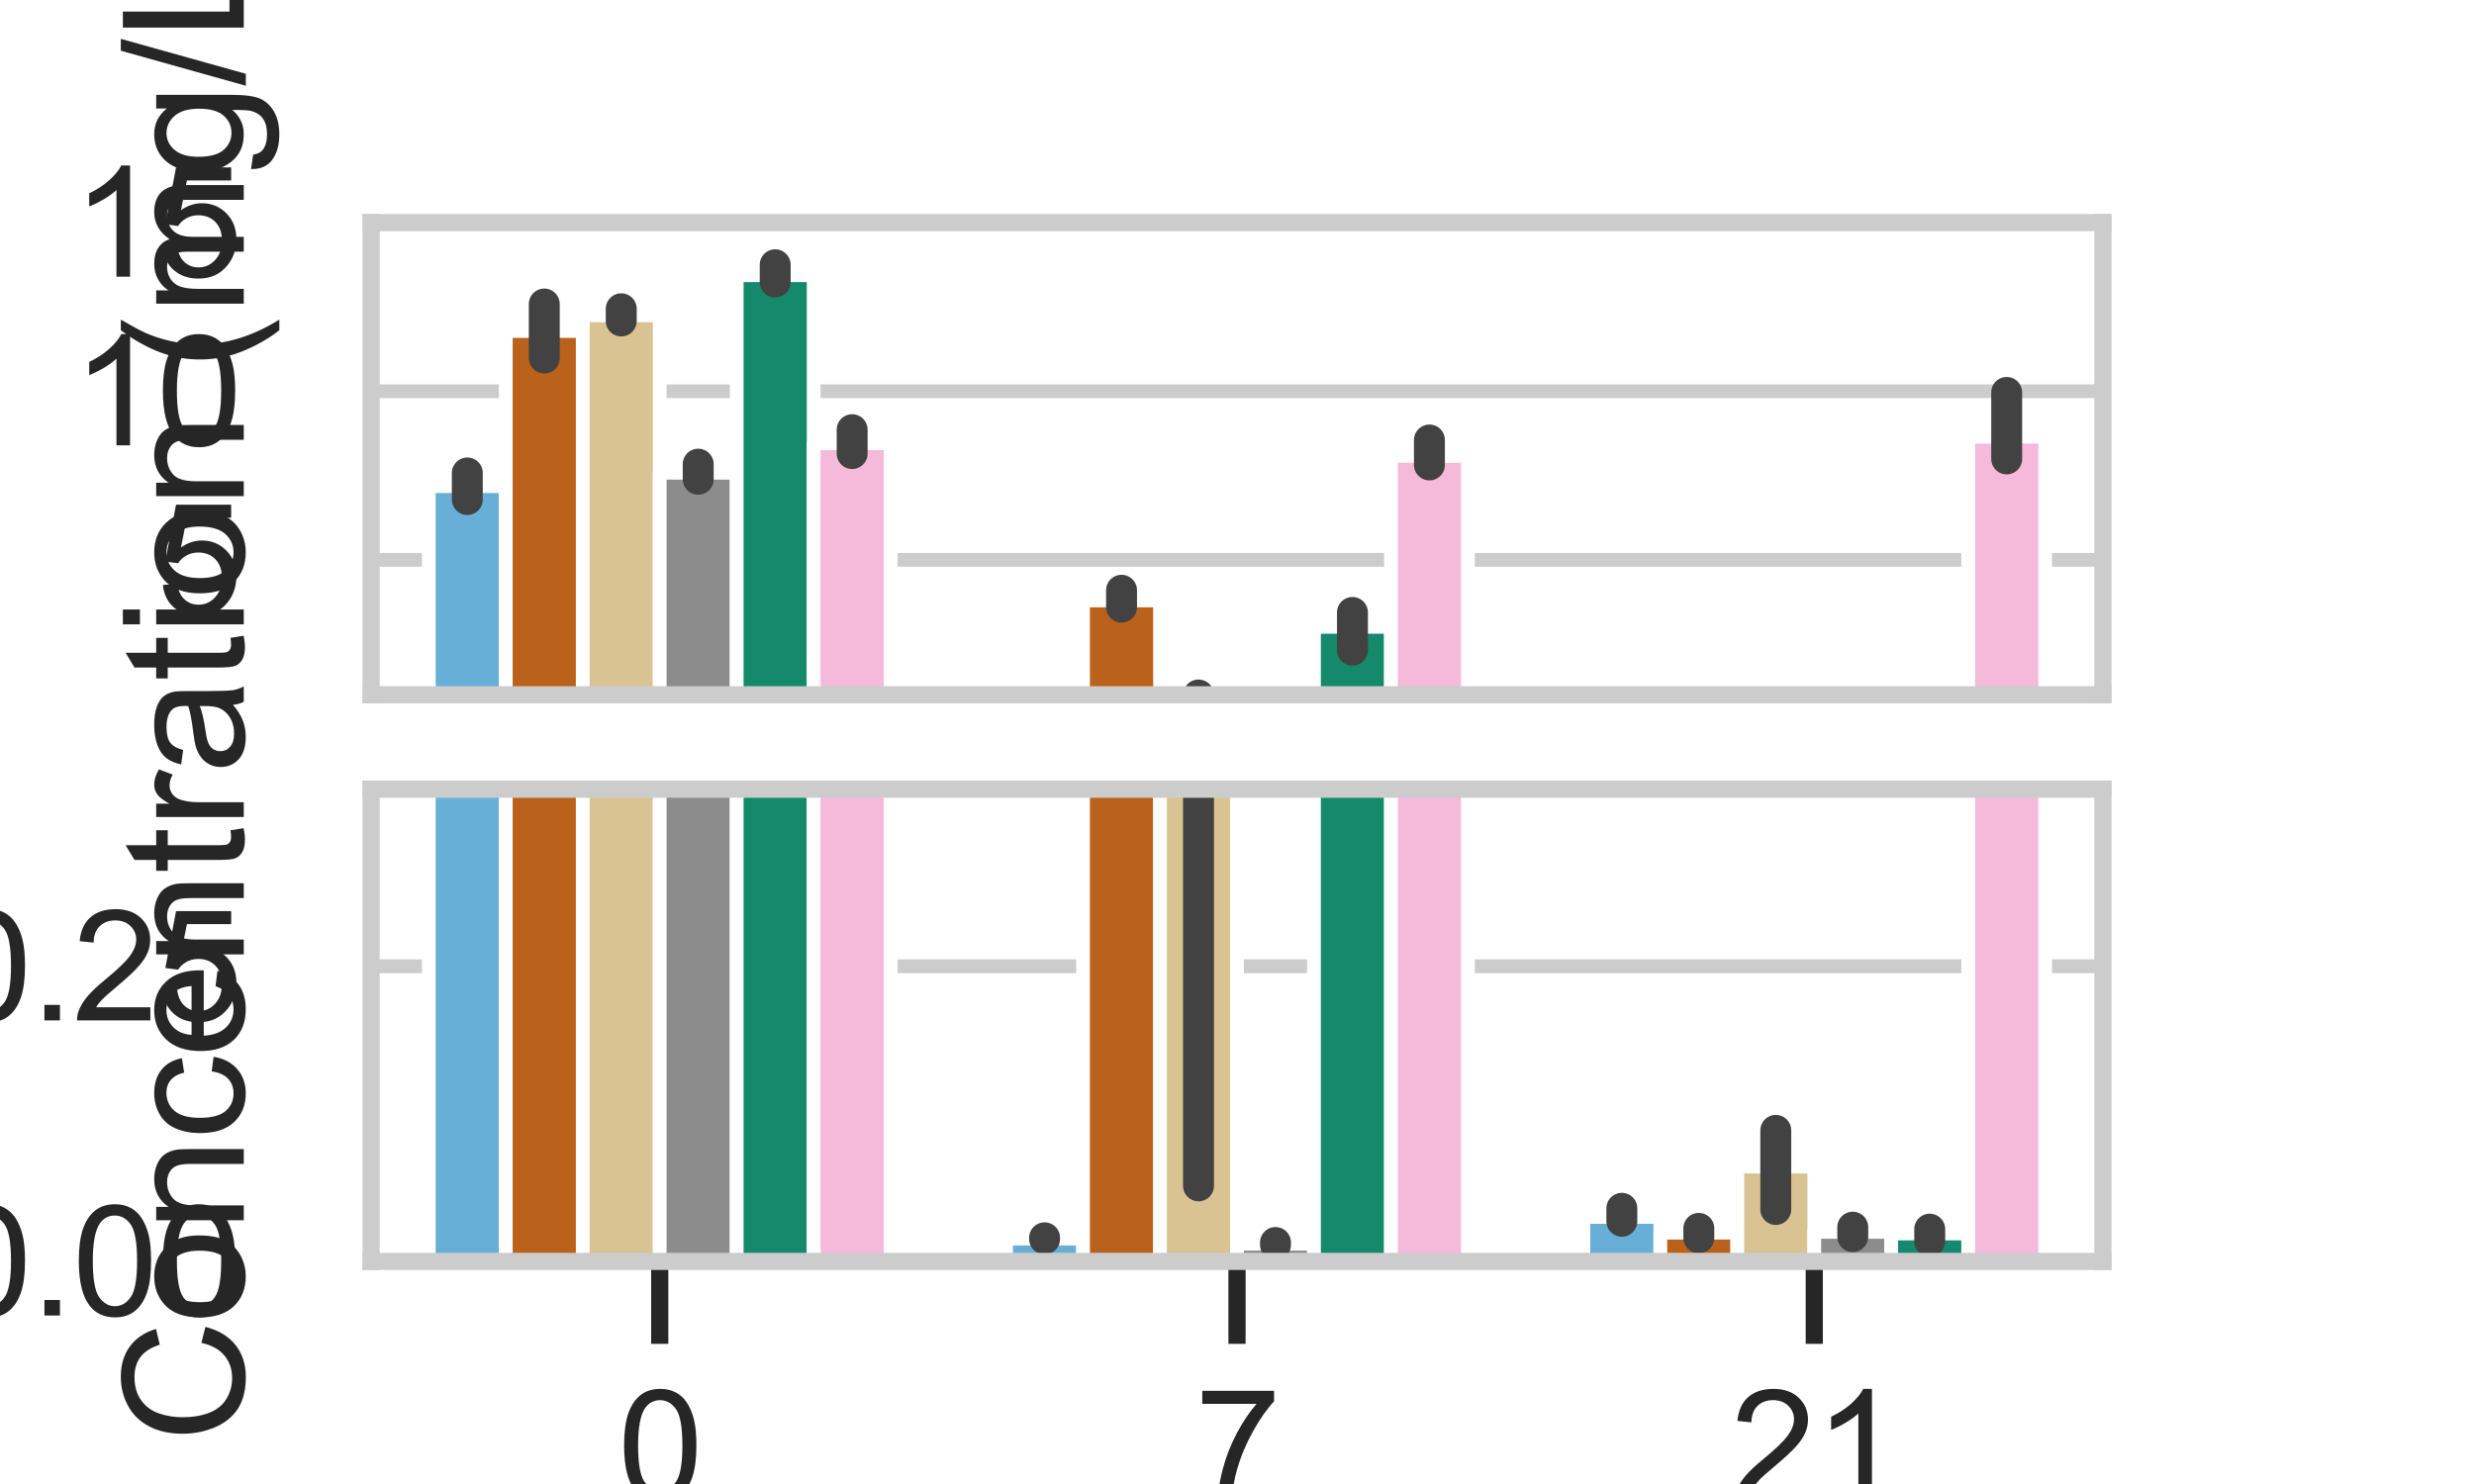 <?xml version="1.0" encoding="utf-8" standalone="no"?>
<!DOCTYPE svg PUBLIC "-//W3C//DTD SVG 1.1//EN"
  "http://www.w3.org/Graphics/SVG/1.1/DTD/svg11.dtd">
<svg xmlns:xlink="http://www.w3.org/1999/xlink" width="180pt" height="108pt" viewBox="0 0 180 108" xmlns="http://www.w3.org/2000/svg" version="1.1">
 <defs>
  <style type="text/css">*{stroke-linejoin: round; stroke-linecap: butt}</style>
 </defs>
 <g id="figure_1">
  <g id="patch_1">
   <path d="M 0 108 
L 180 108 
L 180 0 
L 0 0 
z
" style="fill: #ffffff"/>
  </g>
  <g id="axes_1">
   <g id="patch_2">
    <path d="M 27 50.564 
L 153 50.564 
L 153 16.2 
L 27 16.2 
z
" style="fill: #ffffff"/>
   </g>
   <g id="matplotlib.axis_1">
    <g id="ytick_1">
     <g id="line2d_1">
      <path d="M 27 40.745 
L 153 40.745 
" clip-path="url(#pc196bc2be6)" style="fill: none; stroke: #cccccc; stroke-linecap: round"/>
     </g>
     <g id="text_1">
      <!-- 5 -->
      <g style="fill: #262626" transform="translate(11.383 44.682) scale(0.11 -0.11)">
       <defs>
        <path id="ArialMT-35" d="M 266 1200 
L 856 1250 
Q 922 819 1161 601 
Q 1400 384 1738 384 
Q 2144 384 2425 690 
Q 2706 997 2706 1503 
Q 2706 1984 2436 2262 
Q 2166 2541 1728 2541 
Q 1456 2541 1237 2417 
Q 1019 2294 894 2097 
L 366 2166 
L 809 4519 
L 3088 4519 
L 3088 3981 
L 1259 3981 
L 1013 2750 
Q 1425 3038 1878 3038 
Q 2478 3038 2890 2622 
Q 3303 2206 3303 1553 
Q 3303 931 2941 478 
Q 2500 -78 1738 -78 
Q 1113 -78 717 272 
Q 322 622 266 1200 
z
" transform="scale(0.016)"/>
       </defs>
       <use xlink:href="#ArialMT-35"/>
      </g>
     </g>
    </g>
    <g id="ytick_2">
     <g id="line2d_2">
      <path d="M 27 28.473 
L 153 28.473 
" clip-path="url(#pc196bc2be6)" style="fill: none; stroke: #cccccc; stroke-linecap: round"/>
     </g>
     <g id="text_2">
      <!-- 10 -->
      <g style="fill: #262626" transform="translate(5.266 32.41) scale(0.11 -0.11)">
       <defs>
        <path id="ArialMT-31" d="M 2384 0 
L 1822 0 
L 1822 3584 
Q 1619 3391 1289 3197 
Q 959 3003 697 2906 
L 697 3450 
Q 1169 3672 1522 3987 
Q 1875 4303 2022 4600 
L 2384 4600 
L 2384 0 
z
" transform="scale(0.016)"/>
        <path id="ArialMT-30" d="M 266 2259 
Q 266 3072 433 3567 
Q 600 4063 929 4331 
Q 1259 4600 1759 4600 
Q 2128 4600 2406 4451 
Q 2684 4303 2865 4023 
Q 3047 3744 3150 3342 
Q 3253 2941 3253 2259 
Q 3253 1453 3087 958 
Q 2922 463 2592 192 
Q 2263 -78 1759 -78 
Q 1097 -78 719 397 
Q 266 969 266 2259 
z
M 844 2259 
Q 844 1131 1108 757 
Q 1372 384 1759 384 
Q 2147 384 2411 759 
Q 2675 1134 2675 2259 
Q 2675 3391 2411 3762 
Q 2147 4134 1753 4134 
Q 1366 4134 1134 3806 
Q 844 3388 844 2259 
z
" transform="scale(0.016)"/>
       </defs>
       <use xlink:href="#ArialMT-31"/>
       <use xlink:href="#ArialMT-30" transform="translate(55.615 0)"/>
      </g>
     </g>
    </g>
    <g id="ytick_3">
     <g id="line2d_3">
      <path d="M 27 16.2 
L 153 16.2 
" clip-path="url(#pc196bc2be6)" style="fill: none; stroke: #cccccc; stroke-linecap: round"/>
     </g>
     <g id="text_3">
      <!-- 15 -->
      <g style="fill: #262626" transform="translate(5.266 20.137) scale(0.11 -0.11)">
       <use xlink:href="#ArialMT-31"/>
       <use xlink:href="#ArialMT-35" transform="translate(55.615 0)"/>
      </g>
     </g>
    </g>
   </g>
   <g id="patch_3">
    <path d="M 31.2 53.018 
L 36.8 53.018 
L 36.8 35.38 
L 31.2 35.38 
z
" clip-path="url(#pc196bc2be6)" style="fill: #68afd7; stroke: #ffffff; stroke-linejoin: miter"/>
   </g>
   <g id="patch_4">
    <path d="M 73.2 53.018 
L 78.8 53.018 
L 78.8 52.971 
L 73.2 52.971 
z
" clip-path="url(#pc196bc2be6)" style="fill: #68afd7; stroke: #ffffff; stroke-linejoin: miter"/>
   </g>
   <g id="patch_5">
    <path d="M 115.2 53.018 
L 120.8 53.018 
L 120.8 52.926 
L 115.2 52.926 
z
" clip-path="url(#pc196bc2be6)" style="fill: #68afd7; stroke: #ffffff; stroke-linejoin: miter"/>
   </g>
   <g id="patch_6">
    <path d="M 36.8 53.018 
L 42.4 53.018 
L 42.4 24.091 
L 36.8 24.091 
z
" clip-path="url(#pc196bc2be6)" style="fill: #ba611b; stroke: #ffffff; stroke-linejoin: miter"/>
   </g>
   <g id="patch_7">
    <path d="M 78.8 53.018 
L 84.4 53.018 
L 84.4 43.7 
L 78.8 43.7 
z
" clip-path="url(#pc196bc2be6)" style="fill: #ba611b; stroke: #ffffff; stroke-linejoin: miter"/>
   </g>
   <g id="patch_8">
    <path d="M 120.8 53.018 
L 126.4 53.018 
L 126.4 52.958 
L 120.8 52.958 
z
" clip-path="url(#pc196bc2be6)" style="fill: #ba611b; stroke: #ffffff; stroke-linejoin: miter"/>
   </g>
   <g id="patch_9">
    <path d="M 42.4 53.018 
L 48 53.018 
L 48 22.947 
L 42.4 22.947 
z
" clip-path="url(#pc196bc2be6)" style="fill: #d9c393; stroke: #ffffff; stroke-linejoin: miter"/>
   </g>
   <g id="patch_10">
    <path d="M 84.4 53.018 
L 90 53.018 
L 90 52.029 
L 84.4 52.029 
z
" clip-path="url(#pc196bc2be6)" style="fill: #d9c393; stroke: #ffffff; stroke-linejoin: miter"/>
   </g>
   <g id="patch_11">
    <path d="M 126.4 53.018 
L 132 53.018 
L 132 52.821 
L 126.4 52.821 
z
" clip-path="url(#pc196bc2be6)" style="fill: #d9c393; stroke: #ffffff; stroke-linejoin: miter"/>
   </g>
   <g id="patch_12">
    <path d="M 48 53.018 
L 53.6 53.018 
L 53.6 34.407 
L 48 34.407 
z
" clip-path="url(#pc196bc2be6)" style="fill: #8c8c8c; stroke: #ffffff; stroke-linejoin: miter"/>
   </g>
   <g id="patch_13">
    <path d="M 90 53.018 
L 95.6 53.018 
L 95.6 52.981 
L 90 52.981 
z
" clip-path="url(#pc196bc2be6)" style="fill: #8c8c8c; stroke: #ffffff; stroke-linejoin: miter"/>
   </g>
   <g id="patch_14">
    <path d="M 132 53.018 
L 137.6 53.018 
L 137.6 52.957 
L 132 52.957 
z
" clip-path="url(#pc196bc2be6)" style="fill: #8c8c8c; stroke: #ffffff; stroke-linejoin: miter"/>
   </g>
   <g id="patch_15">
    <path d="M 53.6 53.018 
L 59.2 53.018 
L 59.2 20.031 
L 53.6 20.031 
z
" clip-path="url(#pc196bc2be6)" style="fill: #148a6a; stroke: #ffffff; stroke-linejoin: miter"/>
   </g>
   <g id="patch_16">
    <path d="M 95.6 53.018 
L 101.2 53.018 
L 101.2 45.617 
L 95.6 45.617 
z
" clip-path="url(#pc196bc2be6)" style="fill: #148a6a; stroke: #ffffff; stroke-linejoin: miter"/>
   </g>
   <g id="patch_17">
    <path d="M 137.6 53.018 
L 143.2 53.018 
L 143.2 52.96 
L 137.6 52.96 
z
" clip-path="url(#pc196bc2be6)" style="fill: #148a6a; stroke: #ffffff; stroke-linejoin: miter"/>
   </g>
   <g id="patch_18">
    <path d="M 59.2 53.018 
L 64.8 53.018 
L 64.8 32.261 
L 59.2 32.261 
z
" clip-path="url(#pc196bc2be6)" style="fill: #f5b9da; stroke: #ffffff; stroke-linejoin: miter"/>
   </g>
   <g id="patch_19">
    <path d="M 101.2 53.018 
L 106.8 53.018 
L 106.8 33.183 
L 101.2 33.183 
z
" clip-path="url(#pc196bc2be6)" style="fill: #f5b9da; stroke: #ffffff; stroke-linejoin: miter"/>
   </g>
   <g id="patch_20">
    <path d="M 143.2 53.018 
L 148.8 53.018 
L 148.8 31.783 
L 143.2 31.783 
z
" clip-path="url(#pc196bc2be6)" style="fill: #f5b9da; stroke: #ffffff; stroke-linejoin: miter"/>
   </g>
   <g id="patch_21">
    <path d="M 48 53.018 
L 48 53.018 
L 48 53.018 
L 48 53.018 
z
" clip-path="url(#pc196bc2be6)" style="fill: #68afd7; stroke: #ffffff; stroke-linejoin: miter"/>
   </g>
   <g id="patch_22">
    <path d="M 48 53.018 
L 48 53.018 
L 48 53.018 
L 48 53.018 
z
" clip-path="url(#pc196bc2be6)" style="fill: #ba611b; stroke: #ffffff; stroke-linejoin: miter"/>
   </g>
   <g id="patch_23">
    <path d="M 48 53.018 
L 48 53.018 
L 48 53.018 
L 48 53.018 
z
" clip-path="url(#pc196bc2be6)" style="fill: #d9c393; stroke: #ffffff; stroke-linejoin: miter"/>
   </g>
   <g id="patch_24">
    <path d="M 48 53.018 
L 48 53.018 
L 48 53.018 
L 48 53.018 
z
" clip-path="url(#pc196bc2be6)" style="fill: #8c8c8c; stroke: #ffffff; stroke-linejoin: miter"/>
   </g>
   <g id="patch_25">
    <path d="M 48 53.018 
L 48 53.018 
L 48 53.018 
L 48 53.018 
z
" clip-path="url(#pc196bc2be6)" style="fill: #148a6a; stroke: #ffffff; stroke-linejoin: miter"/>
   </g>
   <g id="patch_26">
    <path d="M 48 53.018 
L 48 53.018 
L 48 53.018 
L 48 53.018 
z
" clip-path="url(#pc196bc2be6)" style="fill: #f5b9da; stroke: #ffffff; stroke-linejoin: miter"/>
   </g>
   <g id="line2d_4">
    <path d="M 34 36.354 
L 34 34.42 
" clip-path="url(#pc196bc2be6)" style="fill: none; stroke: #424242; stroke-width: 2.25; stroke-linecap: round"/>
   </g>
   <g id="line2d_5">
    <path d="M 76 52.972 
L 76 52.969 
" clip-path="url(#pc196bc2be6)" style="fill: none; stroke: #424242; stroke-width: 2.25; stroke-linecap: round"/>
   </g>
   <g id="line2d_6">
    <path d="M 118 52.935 
L 118 52.908 
" clip-path="url(#pc196bc2be6)" style="fill: none; stroke: #424242; stroke-width: 2.25; stroke-linecap: round"/>
   </g>
   <g id="line2d_7">
    <path d="M 39.6 26.055 
L 39.6 22.125 
" clip-path="url(#pc196bc2be6)" style="fill: none; stroke: #424242; stroke-width: 2.25; stroke-linecap: round"/>
   </g>
   <g id="line2d_8">
    <path d="M 81.6 44.187 
L 81.6 42.955 
" clip-path="url(#pc196bc2be6)" style="fill: none; stroke: #424242; stroke-width: 2.25; stroke-linecap: round"/>
   </g>
   <g id="line2d_9">
    <path d="M 123.6 52.969 
L 123.6 52.949 
" clip-path="url(#pc196bc2be6)" style="fill: none; stroke: #424242; stroke-width: 2.25; stroke-linecap: round"/>
   </g>
   <g id="line2d_10">
    <path d="M 45.2 23.36 
L 45.2 22.471 
" clip-path="url(#pc196bc2be6)" style="fill: none; stroke: #424242; stroke-width: 2.25; stroke-linecap: round"/>
   </g>
   <g id="line2d_11">
    <path d="M 87.2 52.861 
L 87.2 50.578 
" clip-path="url(#pc196bc2be6)" style="fill: none; stroke: #424242; stroke-width: 2.25; stroke-linecap: round"/>
   </g>
   <g id="line2d_12">
    <path d="M 129.2 52.91 
L 129.2 52.746 
" clip-path="url(#pc196bc2be6)" style="fill: none; stroke: #424242; stroke-width: 2.25; stroke-linecap: round"/>
   </g>
   <g id="line2d_13">
    <path d="M 50.8 34.877 
L 50.8 33.779 
" clip-path="url(#pc196bc2be6)" style="fill: none; stroke: #424242; stroke-width: 2.25; stroke-linecap: round"/>
   </g>
   <g id="line2d_14">
    <path d="M 92.8 52.984 
L 92.8 52.979 
" clip-path="url(#pc196bc2be6)" style="fill: none; stroke: #424242; stroke-width: 2.25; stroke-linecap: round"/>
   </g>
   <g id="line2d_15">
    <path d="M 134.8 52.967 
L 134.8 52.947 
" clip-path="url(#pc196bc2be6)" style="fill: none; stroke: #424242; stroke-width: 2.25; stroke-linecap: round"/>
   </g>
   <g id="line2d_16">
    <path d="M 56.4 20.527 
L 56.4 19.268 
" clip-path="url(#pc196bc2be6)" style="fill: none; stroke: #424242; stroke-width: 2.25; stroke-linecap: round"/>
   </g>
   <g id="line2d_17">
    <path d="M 98.4 47.314 
L 98.4 44.572 
" clip-path="url(#pc196bc2be6)" style="fill: none; stroke: #424242; stroke-width: 2.25; stroke-linecap: round"/>
   </g>
   <g id="line2d_18">
    <path d="M 140.4 52.976 
L 140.4 52.949 
" clip-path="url(#pc196bc2be6)" style="fill: none; stroke: #424242; stroke-width: 2.25; stroke-linecap: round"/>
   </g>
   <g id="line2d_19">
    <path d="M 62 33.009 
L 62 31.271 
" clip-path="url(#pc196bc2be6)" style="fill: none; stroke: #424242; stroke-width: 2.25; stroke-linecap: round"/>
   </g>
   <g id="line2d_20">
    <path d="M 104 33.836 
L 104 32.022 
" clip-path="url(#pc196bc2be6)" style="fill: none; stroke: #424242; stroke-width: 2.25; stroke-linecap: round"/>
   </g>
   <g id="line2d_21">
    <path d="M 146 33.399 
L 146 28.559 
" clip-path="url(#pc196bc2be6)" style="fill: none; stroke: #424242; stroke-width: 2.25; stroke-linecap: round"/>
   </g>
   <g id="patch_27">
    <path d="M 27 50.564 
L 27 16.2 
" style="fill: none; stroke: #cccccc; stroke-width: 1.25; stroke-linejoin: miter; stroke-linecap: square"/>
   </g>
   <g id="patch_28">
    <path d="M 153 50.564 
L 153 16.2 
" style="fill: none; stroke: #cccccc; stroke-width: 1.25; stroke-linejoin: miter; stroke-linecap: square"/>
   </g>
   <g id="patch_29">
    <path d="M 27 50.564 
L 153 50.564 
" style="fill: none; stroke: #cccccc; stroke-width: 1.25; stroke-linejoin: miter; stroke-linecap: square"/>
   </g>
   <g id="patch_30">
    <path d="M 27 16.2 
L 153 16.2 
" style="fill: none; stroke: #cccccc; stroke-width: 1.25; stroke-linejoin: miter; stroke-linecap: square"/>
   </g>
  </g>
  <g id="axes_2">
   <g id="patch_31">
    <path d="M 27 91.8 
L 153 91.8 
L 153 57.436 
L 27 57.436 
z
" style="fill: #ffffff"/>
   </g>
   <g id="matplotlib.axis_2">
    <g id="xtick_1">
     <g id="line2d_22">
      <defs>
       <path id="mb6ae38d791" d="M 0 0 
L 0 6 
" style="stroke: #262626; stroke-width: 1.25"/>
      </defs>
      <g>
       <use xlink:href="#mb6ae38d791" x="48" y="91.8" style="fill: #262626; stroke: #262626; stroke-width: 1.25"/>
      </g>
     </g>
     <g id="text_4">
      <!-- 0 -->
      <g style="fill: #262626" transform="translate(44.941 109.174) scale(0.11 -0.11)">
       <use xlink:href="#ArialMT-30"/>
      </g>
     </g>
    </g>
    <g id="xtick_2">
     <g id="line2d_23">
      <g>
       <use xlink:href="#mb6ae38d791" x="90" y="91.8" style="fill: #262626; stroke: #262626; stroke-width: 1.25"/>
      </g>
     </g>
     <g id="text_5">
      <!-- 7 -->
      <g style="fill: #262626" transform="translate(86.941 109.174) scale(0.11 -0.11)">
       <defs>
        <path id="ArialMT-37" d="M 303 3981 
L 303 4522 
L 3269 4522 
L 3269 4084 
Q 2831 3619 2401 2847 
Q 1972 2075 1738 1259 
Q 1569 684 1522 0 
L 944 0 
Q 953 541 1156 1306 
Q 1359 2072 1739 2783 
Q 2119 3494 2547 3981 
L 303 3981 
z
" transform="scale(0.016)"/>
       </defs>
       <use xlink:href="#ArialMT-37"/>
      </g>
     </g>
    </g>
    <g id="xtick_3">
     <g id="line2d_24">
      <g>
       <use xlink:href="#mb6ae38d791" x="132" y="91.8" style="fill: #262626; stroke: #262626; stroke-width: 1.25"/>
      </g>
     </g>
     <g id="text_6">
      <!-- 21 -->
      <g style="fill: #262626" transform="translate(125.883 109.174) scale(0.11 -0.11)">
       <defs>
        <path id="ArialMT-32" d="M 3222 541 
L 3222 0 
L 194 0 
Q 188 203 259 391 
Q 375 700 629 1000 
Q 884 1300 1366 1694 
Q 2113 2306 2375 2664 
Q 2638 3022 2638 3341 
Q 2638 3675 2398 3904 
Q 2159 4134 1775 4134 
Q 1369 4134 1125 3890 
Q 881 3647 878 3216 
L 300 3275 
Q 359 3922 746 4261 
Q 1134 4600 1788 4600 
Q 2447 4600 2831 4234 
Q 3216 3869 3216 3328 
Q 3216 3053 3103 2787 
Q 2991 2522 2730 2228 
Q 2469 1934 1863 1422 
Q 1356 997 1212 845 
Q 1069 694 975 541 
L 3222 541 
z
" transform="scale(0.016)"/>
       </defs>
       <use xlink:href="#ArialMT-32"/>
       <use xlink:href="#ArialMT-31" transform="translate(55.615 0)"/>
      </g>
     </g>
    </g>
    <g id="text_7">
     <!-- Day -->
     <g style="fill: #262626" transform="translate(79.33 123.949) scale(0.12 -0.12)">
      <defs>
       <path id="ArialMT-44" d="M 494 0 
L 494 4581 
L 2072 4581 
Q 2606 4581 2888 4516 
Q 3281 4425 3559 4188 
Q 3922 3881 4101 3404 
Q 4281 2928 4281 2316 
Q 4281 1794 4159 1391 
Q 4038 988 3847 723 
Q 3656 459 3429 307 
Q 3203 156 2883 78 
Q 2563 0 2147 0 
L 494 0 
z
M 1100 541 
L 2078 541 
Q 2531 541 2789 625 
Q 3047 709 3200 863 
Q 3416 1078 3536 1442 
Q 3656 1806 3656 2325 
Q 3656 3044 3420 3430 
Q 3184 3816 2847 3947 
Q 2603 4041 2063 4041 
L 1100 4041 
L 1100 541 
z
" transform="scale(0.016)"/>
       <path id="ArialMT-61" d="M 2588 409 
Q 2275 144 1986 34 
Q 1697 -75 1366 -75 
Q 819 -75 525 192 
Q 231 459 231 875 
Q 231 1119 342 1320 
Q 453 1522 633 1644 
Q 813 1766 1038 1828 
Q 1203 1872 1538 1913 
Q 2219 1994 2541 2106 
Q 2544 2222 2544 2253 
Q 2544 2597 2384 2738 
Q 2169 2928 1744 2928 
Q 1347 2928 1158 2789 
Q 969 2650 878 2297 
L 328 2372 
Q 403 2725 575 2942 
Q 747 3159 1072 3276 
Q 1397 3394 1825 3394 
Q 2250 3394 2515 3294 
Q 2781 3194 2906 3042 
Q 3031 2891 3081 2659 
Q 3109 2516 3109 2141 
L 3109 1391 
Q 3109 606 3145 398 
Q 3181 191 3288 0 
L 2700 0 
Q 2613 175 2588 409 
z
M 2541 1666 
Q 2234 1541 1622 1453 
Q 1275 1403 1131 1340 
Q 988 1278 909 1158 
Q 831 1038 831 891 
Q 831 666 1001 516 
Q 1172 366 1500 366 
Q 1825 366 2078 508 
Q 2331 650 2450 897 
Q 2541 1088 2541 1459 
L 2541 1666 
z
" transform="scale(0.016)"/>
       <path id="ArialMT-79" d="M 397 -1278 
L 334 -750 
Q 519 -800 656 -800 
Q 844 -800 956 -737 
Q 1069 -675 1141 -563 
Q 1194 -478 1313 -144 
Q 1328 -97 1363 -6 
L 103 3319 
L 709 3319 
L 1400 1397 
Q 1534 1031 1641 628 
Q 1738 1016 1872 1384 
L 2581 3319 
L 3144 3319 
L 1881 -56 
Q 1678 -603 1566 -809 
Q 1416 -1088 1222 -1217 
Q 1028 -1347 759 -1347 
Q 597 -1347 397 -1278 
z
" transform="scale(0.016)"/>
      </defs>
      <use xlink:href="#ArialMT-44"/>
      <use xlink:href="#ArialMT-61" transform="translate(72.217 0)"/>
      <use xlink:href="#ArialMT-79" transform="translate(127.832 0)"/>
     </g>
    </g>
   </g>
   <g id="matplotlib.axis_3">
    <g id="ytick_4">
     <g id="line2d_25">
      <path d="M 27 91.8 
L 153 91.8 
" clip-path="url(#p5f704c7195)" style="fill: none; stroke: #cccccc; stroke-linecap: round"/>
     </g>
     <g id="text_8">
      <!-- 0.00 -->
      <g style="fill: #262626" transform="translate(-3.907 95.737) scale(0.11 -0.11)">
       <defs>
        <path id="ArialMT-2e" d="M 581 0 
L 581 641 
L 1222 641 
L 1222 0 
L 581 0 
z
" transform="scale(0.016)"/>
       </defs>
       <use xlink:href="#ArialMT-30"/>
       <use xlink:href="#ArialMT-2e" transform="translate(55.615 0)"/>
       <use xlink:href="#ArialMT-30" transform="translate(83.398 0)"/>
       <use xlink:href="#ArialMT-30" transform="translate(139.014 0)"/>
      </g>
     </g>
    </g>
    <g id="ytick_5">
     <g id="line2d_26">
      <path d="M 27 70.323 
L 153 70.323 
" clip-path="url(#p5f704c7195)" style="fill: none; stroke: #cccccc; stroke-linecap: round"/>
     </g>
     <g id="text_9">
      <!-- 0.25 -->
      <g style="fill: #262626" transform="translate(-3.907 74.26) scale(0.11 -0.11)">
       <use xlink:href="#ArialMT-30"/>
       <use xlink:href="#ArialMT-2e" transform="translate(55.615 0)"/>
       <use xlink:href="#ArialMT-32" transform="translate(83.398 0)"/>
       <use xlink:href="#ArialMT-35" transform="translate(139.014 0)"/>
      </g>
     </g>
    </g>
   </g>
   <g id="patch_32">
    <path d="M 31.2 91.8 
L 36.8 91.8 
L 36.8 -525.543 
L 31.2 -525.543 
z
" clip-path="url(#p5f704c7195)" style="fill: #68afd7; stroke: #ffffff; stroke-linejoin: miter"/>
   </g>
   <g id="patch_33">
    <path d="M 73.2 91.8 
L 78.8 91.8 
L 78.8 90.139 
L 73.2 90.139 
z
" clip-path="url(#p5f704c7195)" style="fill: #68afd7; stroke: #ffffff; stroke-linejoin: miter"/>
   </g>
   <g id="patch_34">
    <path d="M 115.2 91.8 
L 120.8 91.8 
L 120.8 88.564 
L 115.2 88.564 
z
" clip-path="url(#p5f704c7195)" style="fill: #68afd7; stroke: #ffffff; stroke-linejoin: miter"/>
   </g>
   <g id="patch_35">
    <path d="M 36.8 91.8 
L 42.4 91.8 
L 42.4 -920.639 
L 36.8 -920.639 
z
" clip-path="url(#p5f704c7195)" style="fill: #ba611b; stroke: #ffffff; stroke-linejoin: miter"/>
   </g>
   <g id="patch_36">
    <path d="M 78.8 91.8 
L 84.4 91.8 
L 84.4 -234.34 
L 78.8 -234.34 
z
" clip-path="url(#p5f704c7195)" style="fill: #ba611b; stroke: #ffffff; stroke-linejoin: miter"/>
   </g>
   <g id="patch_37">
    <path d="M 120.8 91.8 
L 126.4 91.8 
L 126.4 89.71 
L 120.8 89.71 
z
" clip-path="url(#p5f704c7195)" style="fill: #ba611b; stroke: #ffffff; stroke-linejoin: miter"/>
   </g>
   <g id="patch_38">
    <path d="M 42.4 91.8 
L 48 91.8 
L 48 -960.701 
L 42.4 -960.701 
z
" clip-path="url(#p5f704c7195)" style="fill: #d9c393; stroke: #ffffff; stroke-linejoin: miter"/>
   </g>
   <g id="patch_39">
    <path d="M 84.4 91.8 
L 90 91.8 
L 90 57.179 
L 84.4 57.179 
z
" clip-path="url(#p5f704c7195)" style="fill: #d9c393; stroke: #ffffff; stroke-linejoin: miter"/>
   </g>
   <g id="patch_40">
    <path d="M 126.4 91.8 
L 132 91.8 
L 132 84.899 
L 126.4 84.899 
z
" clip-path="url(#p5f704c7195)" style="fill: #d9c393; stroke: #ffffff; stroke-linejoin: miter"/>
   </g>
   <g id="patch_41">
    <path d="M 48 91.8 
L 53.6 91.8 
L 53.6 -559.591 
L 48 -559.591 
z
" clip-path="url(#p5f704c7195)" style="fill: #8c8c8c; stroke: #ffffff; stroke-linejoin: miter"/>
   </g>
   <g id="patch_42">
    <path d="M 90 91.8 
L 95.6 91.8 
L 95.6 90.511 
L 90 90.511 
z
" clip-path="url(#p5f704c7195)" style="fill: #8c8c8c; stroke: #ffffff; stroke-linejoin: miter"/>
   </g>
   <g id="patch_43">
    <path d="M 132 91.8 
L 137.6 91.8 
L 137.6 89.652 
L 132 89.652 
z
" clip-path="url(#p5f704c7195)" style="fill: #8c8c8c; stroke: #ffffff; stroke-linejoin: miter"/>
   </g>
   <g id="patch_44">
    <path d="M 53.6 91.8 
L 59.2 91.8 
L 59.2 -1062.761 
L 53.6 -1062.761 
z
" clip-path="url(#p5f704c7195)" style="fill: #148a6a; stroke: #ffffff; stroke-linejoin: miter"/>
   </g>
   <g id="patch_45">
    <path d="M 95.6 91.8 
L 101.2 91.8 
L 101.2 -167.245 
L 95.6 -167.245 
z
" clip-path="url(#p5f704c7195)" style="fill: #148a6a; stroke: #ffffff; stroke-linejoin: miter"/>
   </g>
   <g id="patch_46">
    <path d="M 137.6 91.8 
L 143.2 91.8 
L 143.2 89.767 
L 137.6 89.767 
z
" clip-path="url(#p5f704c7195)" style="fill: #148a6a; stroke: #ffffff; stroke-linejoin: miter"/>
   </g>
   <g id="patch_47">
    <path d="M 59.2 91.8 
L 64.8 91.8 
L 64.8 -634.705 
L 59.2 -634.705 
z
" clip-path="url(#p5f704c7195)" style="fill: #f5b9da; stroke: #ffffff; stroke-linejoin: miter"/>
   </g>
   <g id="patch_48">
    <path d="M 101.2 91.8 
L 106.8 91.8 
L 106.8 -602.431 
L 101.2 -602.431 
z
" clip-path="url(#p5f704c7195)" style="fill: #f5b9da; stroke: #ffffff; stroke-linejoin: miter"/>
   </g>
   <g id="patch_49">
    <path d="M 143.2 91.8 
L 148.8 91.8 
L 148.8 -651.428 
L 143.2 -651.428 
z
" clip-path="url(#p5f704c7195)" style="fill: #f5b9da; stroke: #ffffff; stroke-linejoin: miter"/>
   </g>
   <g id="patch_50">
    <path d="M 48 91.8 
L 48 91.8 
L 48 91.8 
L 48 91.8 
z
" clip-path="url(#p5f704c7195)" style="fill: #68afd7; stroke: #ffffff; stroke-linejoin: miter"/>
   </g>
   <g id="patch_51">
    <path d="M 48 91.8 
L 48 91.8 
L 48 91.8 
L 48 91.8 
z
" clip-path="url(#p5f704c7195)" style="fill: #ba611b; stroke: #ffffff; stroke-linejoin: miter"/>
   </g>
   <g id="patch_52">
    <path d="M 48 91.8 
L 48 91.8 
L 48 91.8 
L 48 91.8 
z
" clip-path="url(#p5f704c7195)" style="fill: #d9c393; stroke: #ffffff; stroke-linejoin: miter"/>
   </g>
   <g id="patch_53">
    <path d="M 48 91.8 
L 48 91.8 
L 48 91.8 
L 48 91.8 
z
" clip-path="url(#p5f704c7195)" style="fill: #8c8c8c; stroke: #ffffff; stroke-linejoin: miter"/>
   </g>
   <g id="patch_54">
    <path d="M 48 91.8 
L 48 91.8 
L 48 91.8 
L 48 91.8 
z
" clip-path="url(#p5f704c7195)" style="fill: #148a6a; stroke: #ffffff; stroke-linejoin: miter"/>
   </g>
   <g id="patch_55">
    <path d="M 48 91.8 
L 48 91.8 
L 48 91.8 
L 48 91.8 
z
" clip-path="url(#p5f704c7195)" style="fill: #f5b9da; stroke: #ffffff; stroke-linejoin: miter"/>
   </g>
   <g id="line2d_27">
    <path clip-path="url(#p5f704c7195)" style="fill: none; stroke: #424242; stroke-width: 2.25; stroke-linecap: round"/>
   </g>
   <g id="line2d_28">
    <path d="M 76 90.168 
L 76 90.082 
" clip-path="url(#p5f704c7195)" style="fill: none; stroke: #424242; stroke-width: 2.25; stroke-linecap: round"/>
   </g>
   <g id="line2d_29">
    <path d="M 118 88.879 
L 118 87.934 
" clip-path="url(#p5f704c7195)" style="fill: none; stroke: #424242; stroke-width: 2.25; stroke-linecap: round"/>
   </g>
   <g id="line2d_30">
    <path clip-path="url(#p5f704c7195)" style="fill: none; stroke: #424242; stroke-width: 2.25; stroke-linecap: round"/>
   </g>
   <g id="line2d_31">
    <path clip-path="url(#p5f704c7195)" style="fill: none; stroke: #424242; stroke-width: 2.25; stroke-linecap: round"/>
   </g>
   <g id="line2d_32">
    <path d="M 123.6 90.082 
L 123.6 89.395 
" clip-path="url(#p5f704c7195)" style="fill: none; stroke: #424242; stroke-width: 2.25; stroke-linecap: round"/>
   </g>
   <g id="line2d_33">
    <path clip-path="url(#p5f704c7195)" style="fill: none; stroke: #424242; stroke-width: 2.25; stroke-linecap: round"/>
   </g>
   <g id="line2d_34">
    <path d="M 87.2 86.302 
L 87.2 6.406 
" clip-path="url(#p5f704c7195)" style="fill: none; stroke: #424242; stroke-width: 2.25; stroke-linecap: round"/>
   </g>
   <g id="line2d_35">
    <path d="M 129.2 88.02 
L 129.2 82.264 
" clip-path="url(#p5f704c7195)" style="fill: none; stroke: #424242; stroke-width: 2.25; stroke-linecap: round"/>
   </g>
   <g id="line2d_36">
    <path clip-path="url(#p5f704c7195)" style="fill: none; stroke: #424242; stroke-width: 2.25; stroke-linecap: round"/>
   </g>
   <g id="line2d_37">
    <path d="M 92.8 90.597 
L 92.8 90.425 
" clip-path="url(#p5f704c7195)" style="fill: none; stroke: #424242; stroke-width: 2.25; stroke-linecap: round"/>
   </g>
   <g id="line2d_38">
    <path d="M 134.8 89.996 
L 134.8 89.309 
" clip-path="url(#p5f704c7195)" style="fill: none; stroke: #424242; stroke-width: 2.25; stroke-linecap: round"/>
   </g>
   <g id="line2d_39">
    <path clip-path="url(#p5f704c7195)" style="fill: none; stroke: #424242; stroke-width: 2.25; stroke-linecap: round"/>
   </g>
   <g id="line2d_40">
    <path clip-path="url(#p5f704c7195)" style="fill: none; stroke: #424242; stroke-width: 2.25; stroke-linecap: round"/>
   </g>
   <g id="line2d_41">
    <path d="M 140.4 90.34 
L 140.4 89.452 
" clip-path="url(#p5f704c7195)" style="fill: none; stroke: #424242; stroke-width: 2.25; stroke-linecap: round"/>
   </g>
   <g id="line2d_42">
    <path clip-path="url(#p5f704c7195)" style="fill: none; stroke: #424242; stroke-width: 2.25; stroke-linecap: round"/>
   </g>
   <g id="line2d_43">
    <path clip-path="url(#p5f704c7195)" style="fill: none; stroke: #424242; stroke-width: 2.25; stroke-linecap: round"/>
   </g>
   <g id="line2d_44">
    <path clip-path="url(#p5f704c7195)" style="fill: none; stroke: #424242; stroke-width: 2.25; stroke-linecap: round"/>
   </g>
   <g id="patch_56">
    <path d="M 27 91.8 
L 27 57.436 
" style="fill: none; stroke: #cccccc; stroke-width: 1.25; stroke-linejoin: miter; stroke-linecap: square"/>
   </g>
   <g id="patch_57">
    <path d="M 153 91.8 
L 153 57.436 
" style="fill: none; stroke: #cccccc; stroke-width: 1.25; stroke-linejoin: miter; stroke-linecap: square"/>
   </g>
   <g id="patch_58">
    <path d="M 27 91.8 
L 153 91.8 
" style="fill: none; stroke: #cccccc; stroke-width: 1.25; stroke-linejoin: miter; stroke-linecap: square"/>
   </g>
   <g id="patch_59">
    <path d="M 27 57.436 
L 153 57.436 
" style="fill: none; stroke: #cccccc; stroke-width: 1.25; stroke-linejoin: miter; stroke-linecap: square"/>
   </g>
  </g>
  <g id="text_10">
   <!-- Concentration (mg/L) -->
   <g style="fill: #262626" transform="translate(17.736 104.954) rotate(-90) scale(0.12 -0.12)">
    <defs>
     <path id="ArialMT-43" d="M 3763 1606 
L 4369 1453 
Q 4178 706 3683 314 
Q 3188 -78 2472 -78 
Q 1731 -78 1267 223 
Q 803 525 561 1097 
Q 319 1669 319 2325 
Q 319 3041 592 3573 
Q 866 4106 1370 4382 
Q 1875 4659 2481 4659 
Q 3169 4659 3637 4309 
Q 4106 3959 4291 3325 
L 3694 3184 
Q 3534 3684 3231 3912 
Q 2928 4141 2469 4141 
Q 1941 4141 1586 3887 
Q 1231 3634 1087 3207 
Q 944 2781 944 2328 
Q 944 1744 1114 1308 
Q 1284 872 1643 656 
Q 2003 441 2422 441 
Q 2931 441 3284 734 
Q 3638 1028 3763 1606 
z
" transform="scale(0.016)"/>
     <path id="ArialMT-6f" d="M 213 1659 
Q 213 2581 725 3025 
Q 1153 3394 1769 3394 
Q 2453 3394 2887 2945 
Q 3322 2497 3322 1706 
Q 3322 1066 3130 698 
Q 2938 331 2570 128 
Q 2203 -75 1769 -75 
Q 1072 -75 642 372 
Q 213 819 213 1659 
z
M 791 1659 
Q 791 1022 1069 705 
Q 1347 388 1769 388 
Q 2188 388 2466 706 
Q 2744 1025 2744 1678 
Q 2744 2294 2464 2611 
Q 2184 2928 1769 2928 
Q 1347 2928 1069 2612 
Q 791 2297 791 1659 
z
" transform="scale(0.016)"/>
     <path id="ArialMT-6e" d="M 422 0 
L 422 3319 
L 928 3319 
L 928 2847 
Q 1294 3394 1984 3394 
Q 2284 3394 2536 3286 
Q 2788 3178 2913 3003 
Q 3038 2828 3088 2588 
Q 3119 2431 3119 2041 
L 3119 0 
L 2556 0 
L 2556 2019 
Q 2556 2363 2490 2533 
Q 2425 2703 2258 2804 
Q 2091 2906 1866 2906 
Q 1506 2906 1245 2678 
Q 984 2450 984 1813 
L 984 0 
L 422 0 
z
" transform="scale(0.016)"/>
     <path id="ArialMT-63" d="M 2588 1216 
L 3141 1144 
Q 3050 572 2676 248 
Q 2303 -75 1759 -75 
Q 1078 -75 664 370 
Q 250 816 250 1647 
Q 250 2184 428 2587 
Q 606 2991 970 3192 
Q 1334 3394 1763 3394 
Q 2303 3394 2647 3120 
Q 2991 2847 3088 2344 
L 2541 2259 
Q 2463 2594 2264 2762 
Q 2066 2931 1784 2931 
Q 1359 2931 1093 2626 
Q 828 2322 828 1663 
Q 828 994 1084 691 
Q 1341 388 1753 388 
Q 2084 388 2306 591 
Q 2528 794 2588 1216 
z
" transform="scale(0.016)"/>
     <path id="ArialMT-65" d="M 2694 1069 
L 3275 997 
Q 3138 488 2766 206 
Q 2394 -75 1816 -75 
Q 1088 -75 661 373 
Q 234 822 234 1631 
Q 234 2469 665 2931 
Q 1097 3394 1784 3394 
Q 2450 3394 2872 2941 
Q 3294 2488 3294 1666 
Q 3294 1616 3291 1516 
L 816 1516 
Q 847 969 1125 678 
Q 1403 388 1819 388 
Q 2128 388 2347 550 
Q 2566 713 2694 1069 
z
M 847 1978 
L 2700 1978 
Q 2663 2397 2488 2606 
Q 2219 2931 1791 2931 
Q 1403 2931 1139 2672 
Q 875 2413 847 1978 
z
" transform="scale(0.016)"/>
     <path id="ArialMT-74" d="M 1650 503 
L 1731 6 
Q 1494 -44 1306 -44 
Q 1000 -44 831 53 
Q 663 150 594 308 
Q 525 466 525 972 
L 525 2881 
L 113 2881 
L 113 3319 
L 525 3319 
L 525 4141 
L 1084 4478 
L 1084 3319 
L 1650 3319 
L 1650 2881 
L 1084 2881 
L 1084 941 
Q 1084 700 1114 631 
Q 1144 563 1211 522 
Q 1278 481 1403 481 
Q 1497 481 1650 503 
z
" transform="scale(0.016)"/>
     <path id="ArialMT-72" d="M 416 0 
L 416 3319 
L 922 3319 
L 922 2816 
Q 1116 3169 1280 3281 
Q 1444 3394 1641 3394 
Q 1925 3394 2219 3213 
L 2025 2691 
Q 1819 2813 1613 2813 
Q 1428 2813 1281 2702 
Q 1134 2591 1072 2394 
Q 978 2094 978 1738 
L 978 0 
L 416 0 
z
" transform="scale(0.016)"/>
     <path id="ArialMT-69" d="M 425 3934 
L 425 4581 
L 988 4581 
L 988 3934 
L 425 3934 
z
M 425 0 
L 425 3319 
L 988 3319 
L 988 0 
L 425 0 
z
" transform="scale(0.016)"/>
     <path id="ArialMT-20" transform="scale(0.016)"/>
     <path id="ArialMT-28" d="M 1497 -1347 
Q 1031 -759 709 28 
Q 388 816 388 1659 
Q 388 2403 628 3084 
Q 909 3875 1497 4659 
L 1900 4659 
Q 1522 4009 1400 3731 
Q 1209 3300 1100 2831 
Q 966 2247 966 1656 
Q 966 153 1900 -1347 
L 1497 -1347 
z
" transform="scale(0.016)"/>
     <path id="ArialMT-6d" d="M 422 0 
L 422 3319 
L 925 3319 
L 925 2853 
Q 1081 3097 1340 3245 
Q 1600 3394 1931 3394 
Q 2300 3394 2536 3241 
Q 2772 3088 2869 2813 
Q 3263 3394 3894 3394 
Q 4388 3394 4653 3120 
Q 4919 2847 4919 2278 
L 4919 0 
L 4359 0 
L 4359 2091 
Q 4359 2428 4304 2576 
Q 4250 2725 4106 2815 
Q 3963 2906 3769 2906 
Q 3419 2906 3187 2673 
Q 2956 2441 2956 1928 
L 2956 0 
L 2394 0 
L 2394 2156 
Q 2394 2531 2256 2718 
Q 2119 2906 1806 2906 
Q 1569 2906 1367 2781 
Q 1166 2656 1075 2415 
Q 984 2175 984 1722 
L 984 0 
L 422 0 
z
" transform="scale(0.016)"/>
     <path id="ArialMT-67" d="M 319 -275 
L 866 -356 
Q 900 -609 1056 -725 
Q 1266 -881 1628 -881 
Q 2019 -881 2231 -725 
Q 2444 -569 2519 -288 
Q 2563 -116 2559 434 
Q 2191 0 1641 0 
Q 956 0 581 494 
Q 206 988 206 1678 
Q 206 2153 378 2554 
Q 550 2956 876 3175 
Q 1203 3394 1644 3394 
Q 2231 3394 2613 2919 
L 2613 3319 
L 3131 3319 
L 3131 450 
Q 3131 -325 2973 -648 
Q 2816 -972 2473 -1159 
Q 2131 -1347 1631 -1347 
Q 1038 -1347 672 -1080 
Q 306 -813 319 -275 
z
M 784 1719 
Q 784 1066 1043 766 
Q 1303 466 1694 466 
Q 2081 466 2343 764 
Q 2606 1063 2606 1700 
Q 2606 2309 2336 2618 
Q 2066 2928 1684 2928 
Q 1309 2928 1046 2623 
Q 784 2319 784 1719 
z
" transform="scale(0.016)"/>
     <path id="ArialMT-2f" d="M 0 -78 
L 1328 4659 
L 1778 4659 
L 453 -78 
L 0 -78 
z
" transform="scale(0.016)"/>
     <path id="ArialMT-4c" d="M 469 0 
L 469 4581 
L 1075 4581 
L 1075 541 
L 3331 541 
L 3331 0 
L 469 0 
z
" transform="scale(0.016)"/>
     <path id="ArialMT-29" d="M 791 -1347 
L 388 -1347 
Q 1322 153 1322 1656 
Q 1322 2244 1188 2822 
Q 1081 3291 891 3722 
Q 769 4003 388 4659 
L 791 4659 
Q 1378 3875 1659 3084 
Q 1900 2403 1900 1659 
Q 1900 816 1576 28 
Q 1253 -759 791 -1347 
z
" transform="scale(0.016)"/>
    </defs>
    <use xlink:href="#ArialMT-43"/>
    <use xlink:href="#ArialMT-6f" transform="translate(72.217 0)"/>
    <use xlink:href="#ArialMT-6e" transform="translate(127.832 0)"/>
    <use xlink:href="#ArialMT-63" transform="translate(183.447 0)"/>
    <use xlink:href="#ArialMT-65" transform="translate(233.447 0)"/>
    <use xlink:href="#ArialMT-6e" transform="translate(289.062 0)"/>
    <use xlink:href="#ArialMT-74" transform="translate(344.678 0)"/>
    <use xlink:href="#ArialMT-72" transform="translate(372.461 0)"/>
    <use xlink:href="#ArialMT-61" transform="translate(405.762 0)"/>
    <use xlink:href="#ArialMT-74" transform="translate(461.377 0)"/>
    <use xlink:href="#ArialMT-69" transform="translate(489.16 0)"/>
    <use xlink:href="#ArialMT-6f" transform="translate(511.377 0)"/>
    <use xlink:href="#ArialMT-6e" transform="translate(566.992 0)"/>
    <use xlink:href="#ArialMT-20" transform="translate(622.607 0)"/>
    <use xlink:href="#ArialMT-28" transform="translate(650.391 0)"/>
    <use xlink:href="#ArialMT-6d" transform="translate(683.691 0)"/>
    <use xlink:href="#ArialMT-67" transform="translate(766.992 0)"/>
    <use xlink:href="#ArialMT-2f" transform="translate(822.607 0)"/>
    <use xlink:href="#ArialMT-4c" transform="translate(850.391 0)"/>
    <use xlink:href="#ArialMT-29" transform="translate(906.006 0)"/>
   </g>
  </g>
 </g>
 <defs>
  <clipPath id="pc196bc2be6">
   <rect x="27" y="16.2" width="126" height="34.364"/>
  </clipPath>
  <clipPath id="p5f704c7195">
   <rect x="27" y="57.436" width="126" height="34.364"/>
  </clipPath>
 </defs>
</svg>
